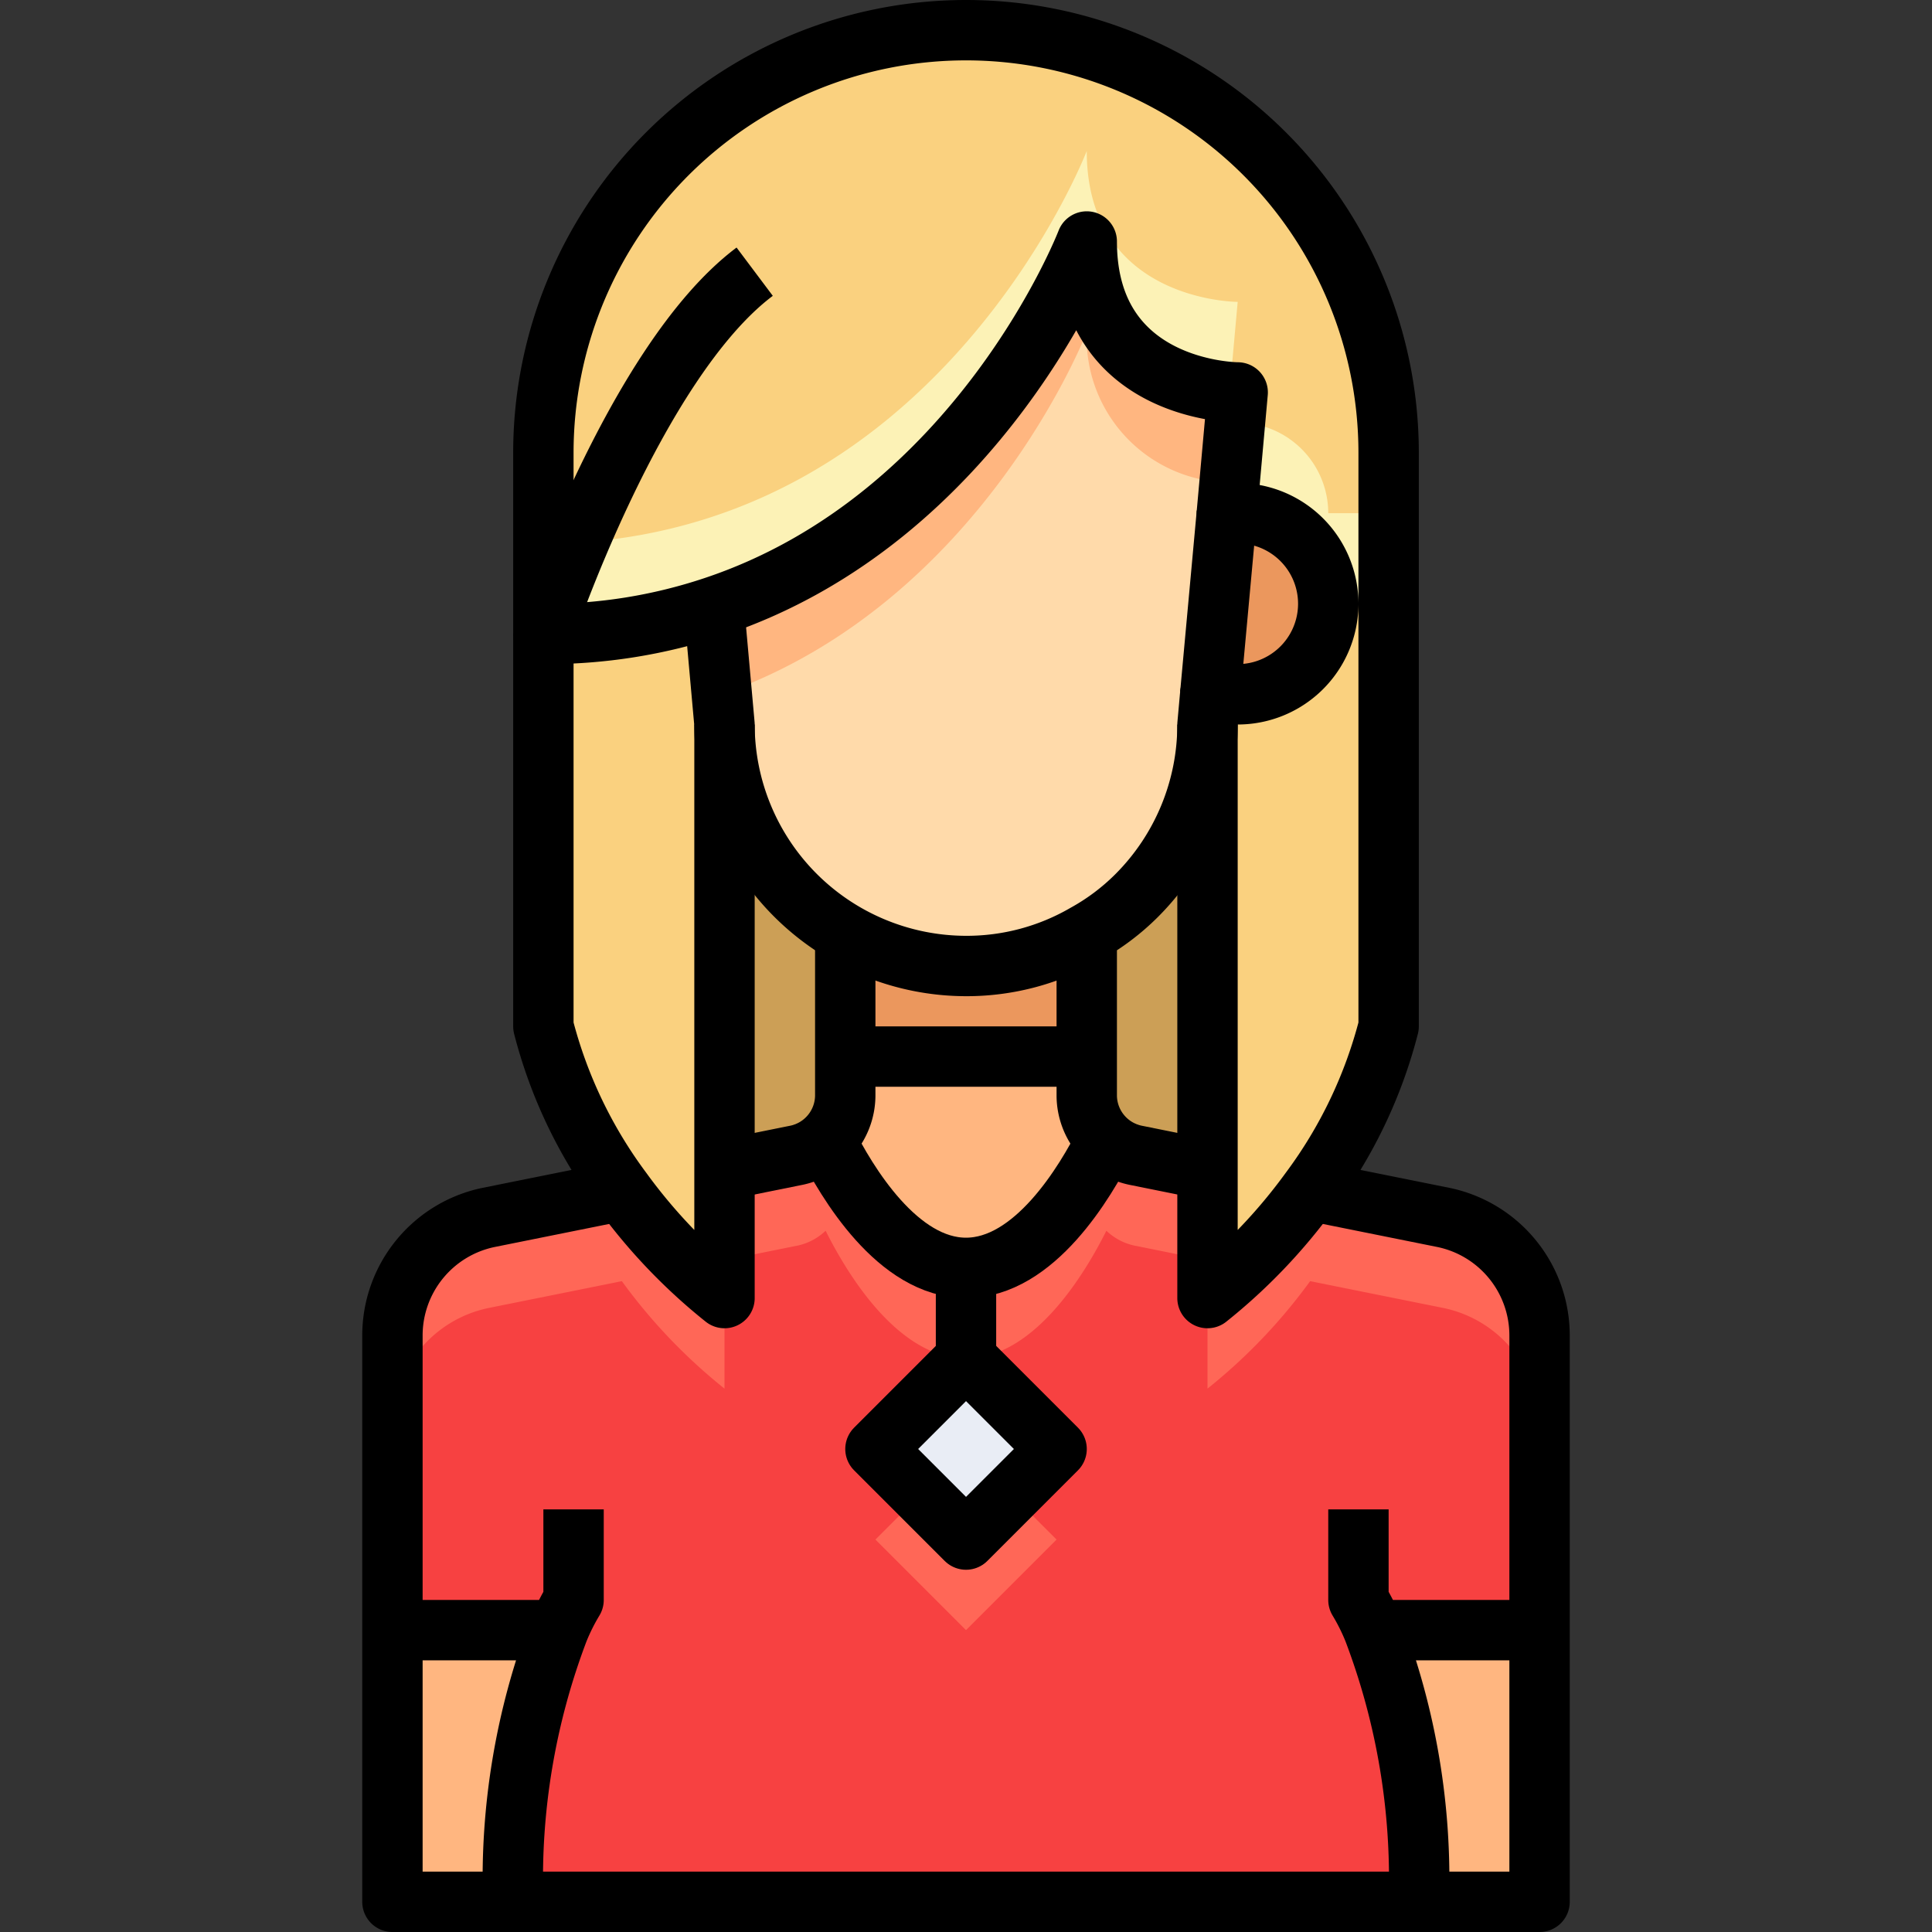 <svg viewBox="0 0 64 64" xmlns="http://www.w3.org/2000/svg"><rect x="0" y="0" width="64" height="64" fill="#333333" stroke="none"/><g data-name="55-woman"><path transform="rotate(-45 32 48)" d="M29.879 45.879h4.243v4.243h-4.243z" fill="#e9edf5" class="fill-e9edf5"></path><path d="m32 45-3 3 3 3 3-3Zm13.5 9a23.169 23.169 0 0 1 1.5 9H17a23.169 23.169 0 0 1 1.5-9H13v-9.75a3.994 3.994 0 0 1 3.18-3.92l4.42-.89A18.356 18.356 0 0 0 24 43v-4.25l2.33-.47a1.943 1.943 0 0 0 1.02-.51c.7 1.4 2.39 4.23 4.65 4.23s3.95-2.83 4.65-4.23a1.943 1.943 0 0 0 1.02.51l2.33.47V43a18.356 18.356 0 0 0 3.4-3.56l4.42.89A3.994 3.994 0 0 1 51 44.25V54Z" fill="#f74141" class="fill-ff7045"></path><path d="M27.35 40.77c.7 1.4 2.39 4.23 4.65 4.23s3.95-2.83 4.65-4.23a1.943 1.943 0 0 0 1.02.51l2.33.47v-3l-2.33-.47a1.943 1.943 0 0 1-1.02-.51C35.95 39.17 34.26 42 32 42s-3.95-2.83-4.65-4.23a1.943 1.943 0 0 1-1.02.51l-2.33.47v3l2.33-.47a1.943 1.943 0 0 0 1.02-.51ZM32 54l3-3-1.5-1.5L32 51l-1.5-1.5L29 51l3 3zM16.18 43.33l4.42-.89A18.356 18.356 0 0 0 24 46v-3a18.356 18.356 0 0 1-3.4-3.56l-4.42.89A3.994 3.994 0 0 0 13 44.25v3a3.994 3.994 0 0 1 3.18-3.92ZM47.82 40.33l-4.42-.89A18.356 18.356 0 0 1 40 43v3a18.356 18.356 0 0 0 3.4-3.56l4.42.89A3.994 3.994 0 0 1 51 47.25v-3a3.994 3.994 0 0 0-3.18-3.92Z" fill="#ff6757" class="fill-f92814"></path><path d="M13 54h5.5a23.169 23.169 0 0 0-1.5 9h-4ZM51 54v9h-4a23.169 23.169 0 0 0-1.5-9Z" fill="#ffb680" class="fill-ffb680"></path><path d="M41 17a3 3 0 0 1 0 6h-.91l.55-6ZM36 31v4h-8v-4l.03-.06A7.954 7.954 0 0 0 32 32a7.843 7.843 0 0 0 3.96-1.06Z" fill="#eb975d" class="fill-eb975d"></path><path d="M36 36.31a1.94 1.94 0 0 0 .65 1.46C35.95 39.17 34.26 42 32 42s-3.95-2.83-4.65-4.23a1.94 1.94 0 0 0 .65-1.46V35h8Z" fill="#ffb680" class="fill-ffb680"></path><path d="m40.64 17-.55 6-.09 1a8.014 8.014 0 0 1-2.34 5.66 7.585 7.585 0 0 1-1.7 1.28A7.843 7.843 0 0 1 32 32a8.013 8.013 0 0 1-8-8l-.35-3.9C32.48 17.16 36 8 36 8c0 5 5 5 5 5Z" fill="#ffdaaa" class="fill-ffdaaa"></path><path d="M36 11a4.792 4.792 0 0 0 4.731 4.985L41 13s-5 0-5-5c0 0-3.52 9.16-12.35 12.1l.26 2.9C32.543 19.965 36 11 36 11Z" fill="#ffb680" class="fill-ffb680"></path><path d="M27.35 37.77a1.943 1.943 0 0 1-1.02.51l-2.33.47V24a7.974 7.974 0 0 0 4.03 6.94L28 31v5.31a1.94 1.94 0 0 1-.65 1.46ZM40 24v14.75l-2.33-.47A2.033 2.033 0 0 1 36 36.31V31l-.04-.06a7.585 7.585 0 0 0 1.7-1.28A8.014 8.014 0 0 0 40 24Z" fill="#cc9f56" class="fill-cc9f56"></path><path d="M24 38.75V43a18.356 18.356 0 0 1-3.4-3.56A15.6 15.6 0 0 1 18 34V21a17.479 17.479 0 0 0 5.65-.9L24 24ZM46 20v14a15.6 15.6 0 0 1-2.6 5.44A18.356 18.356 0 0 1 40 43V24l.09-1H41a3 3 0 0 0 3-3Z" fill="#fad17f" class="fill-fad17f"></path><path d="M46 15v5h-2a3 3 0 0 0-3-3h-.36l.36-4s-5 0-5-5c0 0-3.52 9.16-12.35 12.1A17.479 17.479 0 0 1 18 21v-6a14 14 0 0 1 28 0Z" fill="#fad17f" class="fill-fad17f"></path><path d="M41 10s-5 0-5-5c0 0-3.52 9.16-12.35 12.1A17.479 17.479 0 0 1 18 18v3a17.479 17.479 0 0 0 5.65-.9C32.48 17.16 36 8 36 8a4.792 4.792 0 0 0 4.731 4.985ZM41 14h-.09l-.27 3H41a3 3 0 0 1 3 3h2v-3h-2a3 3 0 0 0-3-3Z" fill="#fcf2b6" class="fill-fcf2b6"></path><path d="M23.65 20.1 24 24v19a18.356 18.356 0 0 1-3.4-3.56A15.6 15.6 0 0 1 18 34V21" fill="none" stroke="#000000" stroke-linejoin="round" stroke-width="2px" class="stroke-000000"></path><path d="M18 21v-6a14 14 0 0 1 28 0v19a15.6 15.6 0 0 1-2.6 5.44A18.356 18.356 0 0 1 40 43V24l.09-1H41a3 3 0 0 0 0-6h-.36l.36-4s-5 0-5-5c0 0-3.52 9.16-12.35 12.1A17.479 17.479 0 0 1 18 21Z" fill="none" stroke="#000000" stroke-linejoin="round" stroke-width="2px" class="stroke-000000"></path><path d="M18 21s3-9 7-12M24 24a8.013 8.013 0 0 0 8 8 7.843 7.843 0 0 0 3.96-1.06 7.585 7.585 0 0 0 1.7-1.28A8.014 8.014 0 0 0 40 24M40.64 17l-.55 6M23.65 20.1l-.01-.1M20.6 39.44l-4.42.89A3.994 3.994 0 0 0 13 44.25V63h38V44.25a3.994 3.994 0 0 0-3.18-3.92l-4.42-.89M40 38.75l-2.33-.47A2.033 2.033 0 0 1 36 36.31V31" fill="none" stroke="#000000" stroke-linejoin="round" stroke-width="2px" class="stroke-000000"></path><path d="m24 38.75 2.33-.47A2.033 2.033 0 0 0 28 36.31V31M40.09 23H40M40.64 17H40M28 35h8M19 50v3a7.048 7.048 0 0 0-.5 1 23.169 23.169 0 0 0-1.5 9M13 54h6M45 50v3a7.048 7.048 0 0 1 .5 1 23.169 23.169 0 0 1 1.5 9M51 54h-6" fill="none" stroke="#000000" stroke-linejoin="round" stroke-width="2px" class="stroke-000000"></path><path d="M27 37s.12.31.35.77c.7 1.4 2.39 4.23 4.65 4.23s3.95-2.83 4.65-4.23c.23-.46.35-.77.35-.77" fill="none" stroke="#000000" stroke-linejoin="round" stroke-width="2px" class="stroke-000000"></path><path transform="rotate(-45 32 48)" d="M29.879 45.879h4.243v4.243h-4.243z" fill="none" stroke="#000000" stroke-linejoin="round" stroke-width="2px" class="stroke-000000"></path><path d="M32 42v3" fill="none" stroke="#000000" stroke-linejoin="round" stroke-width="2px" class="stroke-000000"></path></g></svg>